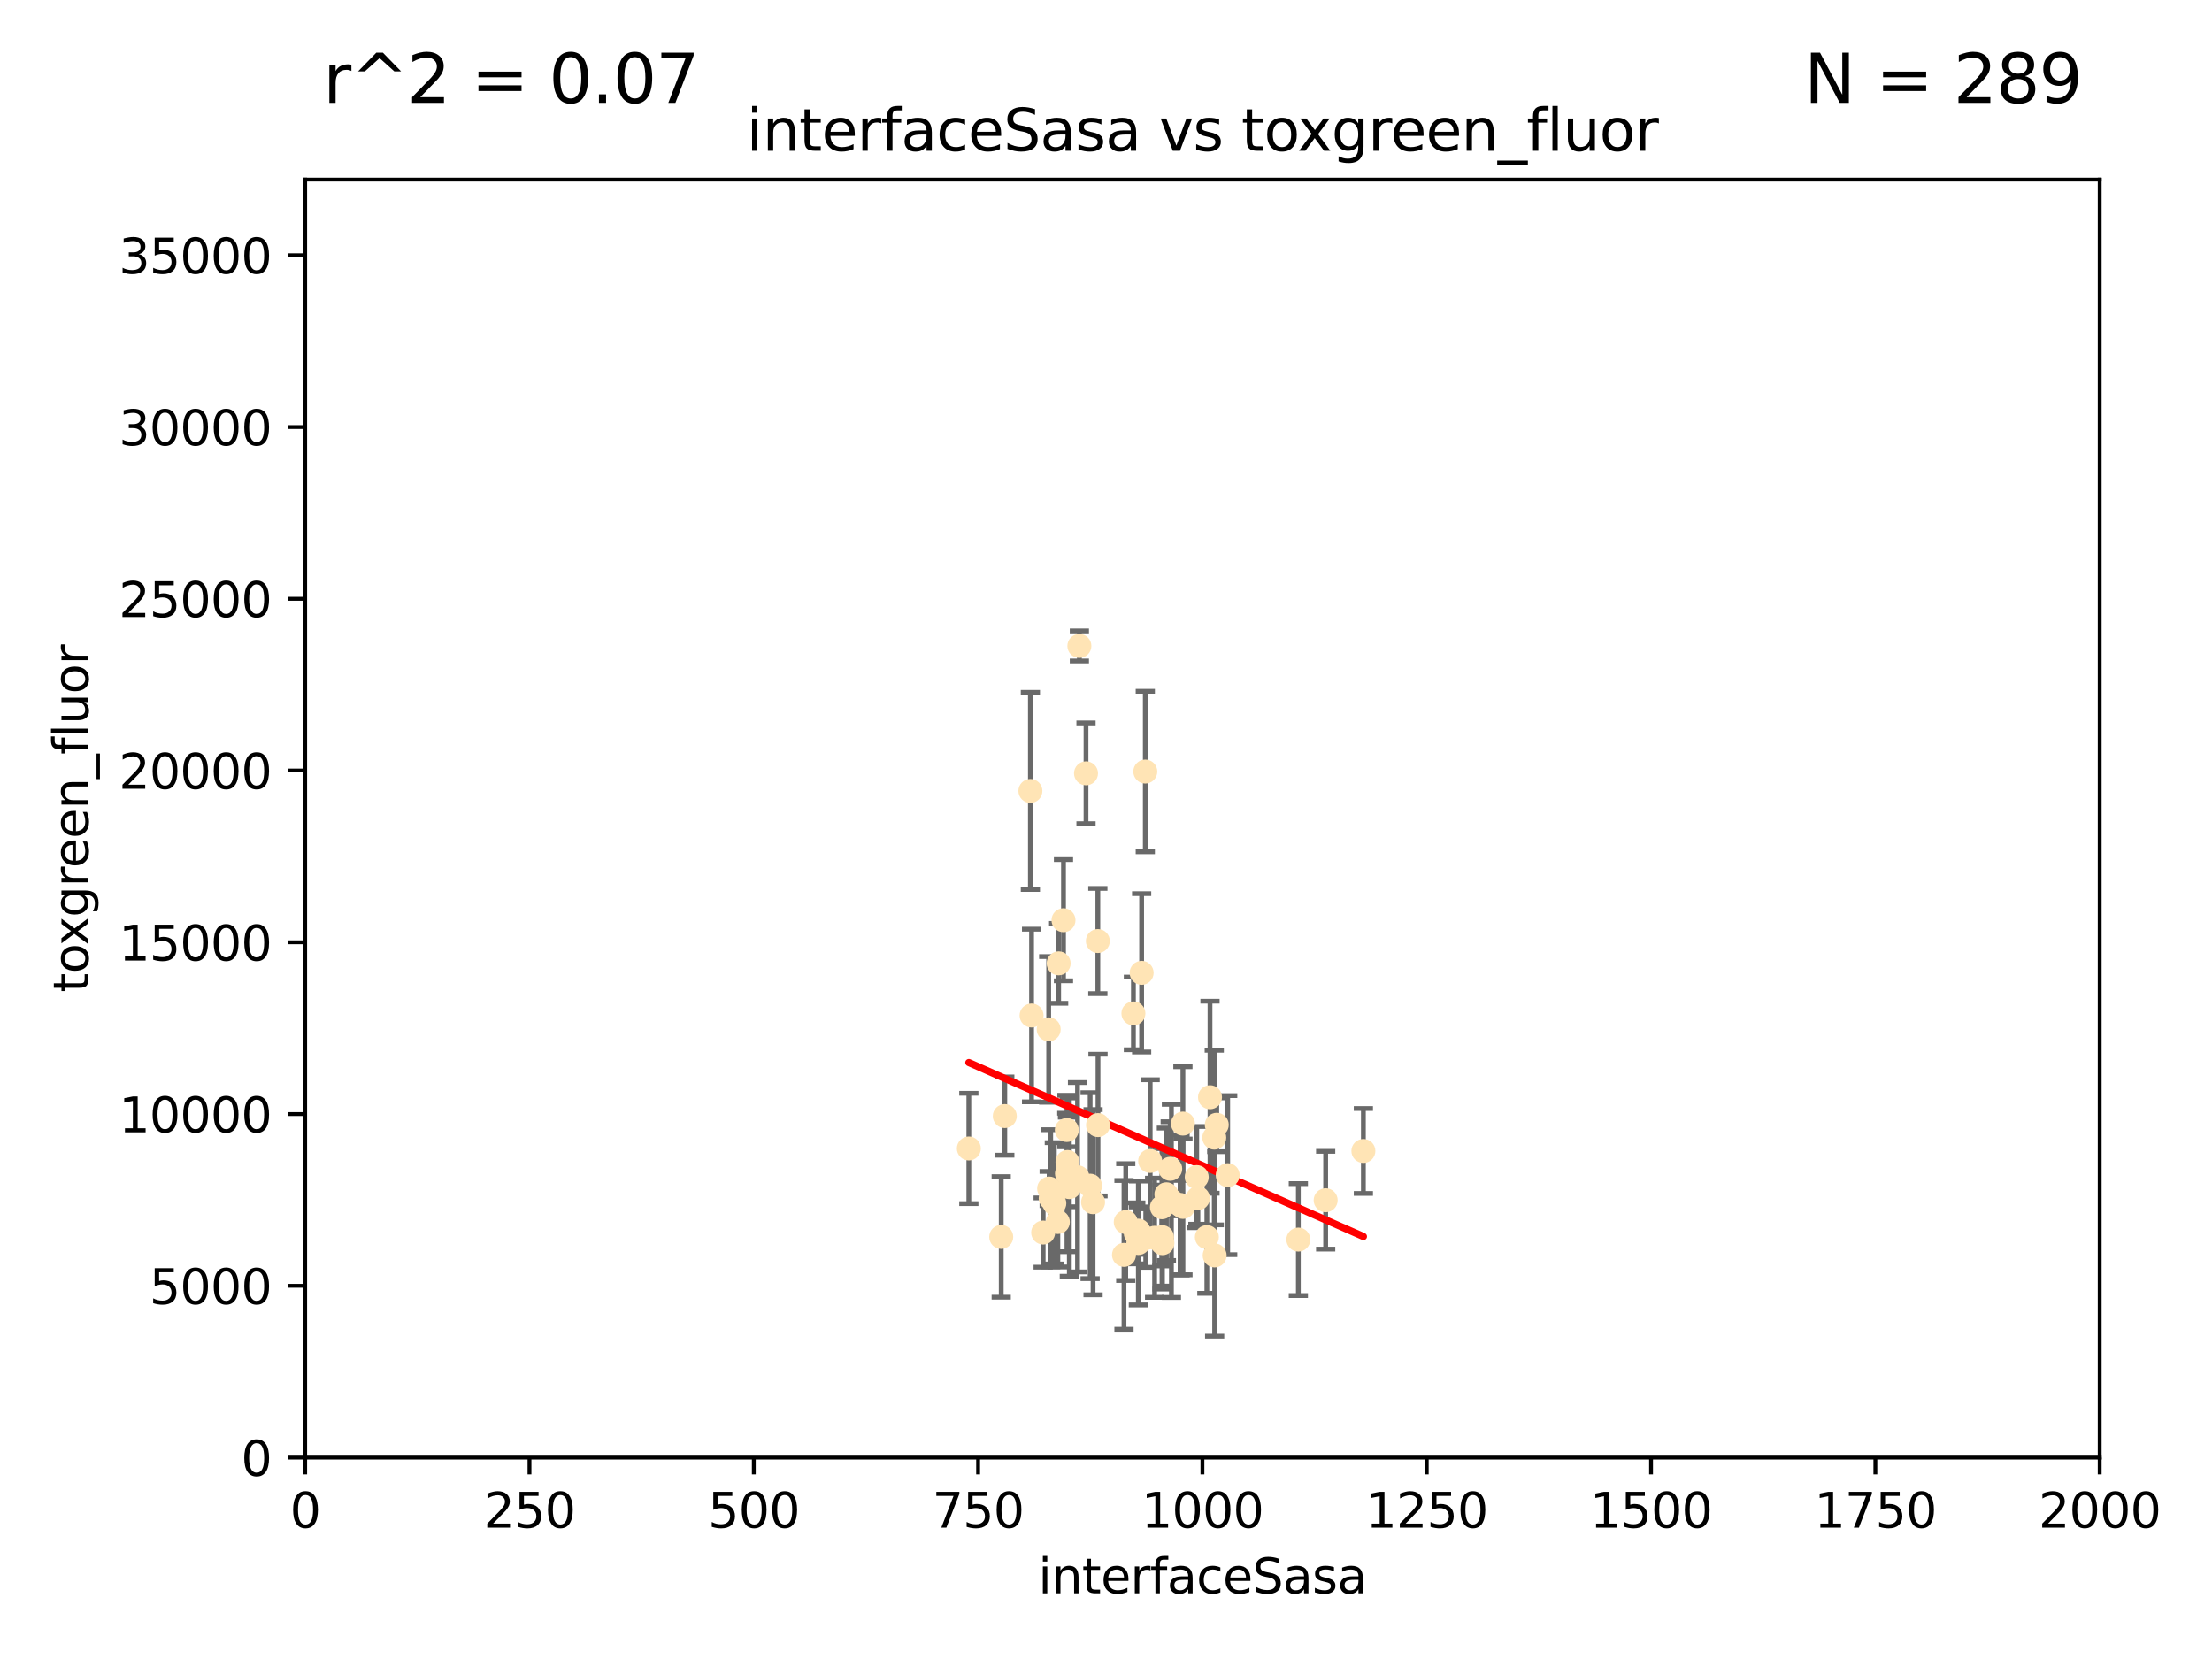 <?xml version="1.0" encoding="utf-8" standalone="no"?>
<!DOCTYPE svg PUBLIC "-//W3C//DTD SVG 1.1//EN"
  "http://www.w3.org/Graphics/SVG/1.1/DTD/svg11.dtd">
<svg xmlns:xlink="http://www.w3.org/1999/xlink" width="460.8pt" height="345.6pt" viewBox="0 0 460.8 345.6" xmlns="http://www.w3.org/2000/svg" version="1.1">
 <defs>
  <style type="text/css">*{stroke-linejoin: round; stroke-linecap: butt}</style>
 </defs>
 <g id="figure_1">
  <g id="patch_1">
   <path d="M 0 345.6 
L 460.8 345.6 
L 460.8 0 
L 0 0 
z
" style="fill: #ffffff"/>
  </g>
  <g id="axes_1">
   <g id="patch_2">
    <path d="M 63.571 303.64 
L 437.4 303.64 
L 437.4 37.411 
L 63.571 37.411 
z
" style="fill: #ffffff"/>
   </g>
   <g id="PathCollection_1">
    <defs>
     <path id="m990159706b" d="M 0 1.118 
C 0.297 1.118 0.581 1 0.791 0.791 
C 1 0.581 1.118 0.297 1.118 0 
C 1.118 -0.297 1 -0.581 0.791 -0.791 
C 0.581 -1 0.297 -1.118 0 -1.118 
C -0.297 -1.118 -0.581 -1 -0.791 -0.791 
C -1 -0.581 -1.118 -0.297 -1.118 0 
C -1.118 0.297 -1 0.581 -0.791 0.791 
C -0.581 1 -0.297 1.118 0 1.118 
z
" style="stroke: #ffe4b5"/>
    </defs>
    <g clip-path="url(#p7e5a305cb8)">
     <use xlink:href="#m990159706b" x="253.473" y="234.314" style="fill: #ffe4b5; stroke: #ffe4b5"/>
     <use xlink:href="#m990159706b" x="249.544" y="249.604" style="fill: #ffe4b5; stroke: #ffe4b5"/>
     <use xlink:href="#m990159706b" x="284.016" y="239.766" style="fill: #ffe4b5; stroke: #ffe4b5"/>
     <use xlink:href="#m990159706b" x="224.852" y="134.565" style="fill: #ffe4b5; stroke: #ffe4b5"/>
     <use xlink:href="#m990159706b" x="252.951" y="236.981" style="fill: #ffe4b5; stroke: #ffe4b5"/>
     <use xlink:href="#m990159706b" x="226.235" y="161.097" style="fill: #ffe4b5; stroke: #ffe4b5"/>
     <use xlink:href="#m990159706b" x="221.544" y="191.695" style="fill: #ffe4b5; stroke: #ffe4b5"/>
     <use xlink:href="#m990159706b" x="249.299" y="245.211" style="fill: #ffe4b5; stroke: #ffe4b5"/>
     <use xlink:href="#m990159706b" x="234.146" y="261.416" style="fill: #ffe4b5; stroke: #ffe4b5"/>
     <use xlink:href="#m990159706b" x="242.065" y="257.71" style="fill: #ffe4b5; stroke: #ffe4b5"/>
     <use xlink:href="#m990159706b" x="222.376" y="242.059" style="fill: #ffe4b5; stroke: #ffe4b5"/>
     <use xlink:href="#m990159706b" x="270.467" y="258.231" style="fill: #ffe4b5; stroke: #ffe4b5"/>
     <use xlink:href="#m990159706b" x="219.634" y="250.674" style="fill: #ffe4b5; stroke: #ffe4b5"/>
     <use xlink:href="#m990159706b" x="236.108" y="211.111" style="fill: #ffe4b5; stroke: #ffe4b5"/>
     <use xlink:href="#m990159706b" x="227.705" y="250.441" style="fill: #ffe4b5; stroke: #ffe4b5"/>
     <use xlink:href="#m990159706b" x="214.893" y="211.549" style="fill: #ffe4b5; stroke: #ffe4b5"/>
     <use xlink:href="#m990159706b" x="251.411" y="257.713" style="fill: #ffe4b5; stroke: #ffe4b5"/>
     <use xlink:href="#m990159706b" x="237.138" y="256.369" style="fill: #ffe4b5; stroke: #ffe4b5"/>
     <use xlink:href="#m990159706b" x="228.699" y="196.034" style="fill: #ffe4b5; stroke: #ffe4b5"/>
     <use xlink:href="#m990159706b" x="220.37" y="254.565" style="fill: #ffe4b5; stroke: #ffe4b5"/>
     <use xlink:href="#m990159706b" x="244.026" y="250.167" style="fill: #ffe4b5; stroke: #ffe4b5"/>
     <use xlink:href="#m990159706b" x="253.033" y="261.531" style="fill: #ffe4b5; stroke: #ffe4b5"/>
     <use xlink:href="#m990159706b" x="242.979" y="248.793" style="fill: #ffe4b5; stroke: #ffe4b5"/>
     <use xlink:href="#m990159706b" x="234.51" y="254.587" style="fill: #ffe4b5; stroke: #ffe4b5"/>
     <use xlink:href="#m990159706b" x="224.465" y="245.241" style="fill: #ffe4b5; stroke: #ffe4b5"/>
     <use xlink:href="#m990159706b" x="209.316" y="232.498" style="fill: #ffe4b5; stroke: #ffe4b5"/>
     <use xlink:href="#m990159706b" x="222.761" y="247.3" style="fill: #ffe4b5; stroke: #ffe4b5"/>
     <use xlink:href="#m990159706b" x="218.877" y="249.62" style="fill: #ffe4b5; stroke: #ffe4b5"/>
     <use xlink:href="#m990159706b" x="238.682" y="257.919" style="fill: #ffe4b5; stroke: #ffe4b5"/>
     <use xlink:href="#m990159706b" x="255.751" y="244.811" style="fill: #ffe4b5; stroke: #ffe4b5"/>
     <use xlink:href="#m990159706b" x="222.232" y="235.4" style="fill: #ffe4b5; stroke: #ffe4b5"/>
     <use xlink:href="#m990159706b" x="246.422" y="234.064" style="fill: #ffe4b5; stroke: #ffe4b5"/>
     <use xlink:href="#m990159706b" x="252.065" y="228.571" style="fill: #ffe4b5; stroke: #ffe4b5"/>
     <use xlink:href="#m990159706b" x="218.46" y="214.438" style="fill: #ffe4b5; stroke: #ffe4b5"/>
     <use xlink:href="#m990159706b" x="237.822" y="202.659" style="fill: #ffe4b5; stroke: #ffe4b5"/>
     <use xlink:href="#m990159706b" x="242.043" y="251.492" style="fill: #ffe4b5; stroke: #ffe4b5"/>
     <use xlink:href="#m990159706b" x="220.534" y="200.681" style="fill: #ffe4b5; stroke: #ffe4b5"/>
     <use xlink:href="#m990159706b" x="276.158" y="250.031" style="fill: #ffe4b5; stroke: #ffe4b5"/>
     <use xlink:href="#m990159706b" x="243.775" y="243.48" style="fill: #ffe4b5; stroke: #ffe4b5"/>
     <use xlink:href="#m990159706b" x="214.649" y="164.766" style="fill: #ffe4b5; stroke: #ffe4b5"/>
     <use xlink:href="#m990159706b" x="245.83" y="251.005" style="fill: #ffe4b5; stroke: #ffe4b5"/>
     <use xlink:href="#m990159706b" x="237.136" y="258.942" style="fill: #ffe4b5; stroke: #ffe4b5"/>
     <use xlink:href="#m990159706b" x="228.733" y="234.377" style="fill: #ffe4b5; stroke: #ffe4b5"/>
     <use xlink:href="#m990159706b" x="240.525" y="257.851" style="fill: #ffe4b5; stroke: #ffe4b5"/>
     <use xlink:href="#m990159706b" x="242.155" y="258.972" style="fill: #ffe4b5; stroke: #ffe4b5"/>
     <use xlink:href="#m990159706b" x="218.555" y="247.597" style="fill: #ffe4b5; stroke: #ffe4b5"/>
     <use xlink:href="#m990159706b" x="217.308" y="256.763" style="fill: #ffe4b5; stroke: #ffe4b5"/>
     <use xlink:href="#m990159706b" x="208.57" y="257.675" style="fill: #ffe4b5; stroke: #ffe4b5"/>
     <use xlink:href="#m990159706b" x="227.093" y="247" style="fill: #ffe4b5; stroke: #ffe4b5"/>
     <use xlink:href="#m990159706b" x="201.826" y="239.247" style="fill: #ffe4b5; stroke: #ffe4b5"/>
     <use xlink:href="#m990159706b" x="238.585" y="160.728" style="fill: #ffe4b5; stroke: #ffe4b5"/>
     <use xlink:href="#m990159706b" x="236.603" y="256.933" style="fill: #ffe4b5; stroke: #ffe4b5"/>
     <use xlink:href="#m990159706b" x="246.431" y="251.422" style="fill: #ffe4b5; stroke: #ffe4b5"/>
     <use xlink:href="#m990159706b" x="239.6" y="241.85" style="fill: #ffe4b5; stroke: #ffe4b5"/>
     <use xlink:href="#m990159706b" x="222.265" y="244.466" style="fill: #ffe4b5; stroke: #ffe4b5"/>
    </g>
   </g>
   <g id="matplotlib.axis_1">
    <g id="xtick_1">
     <g id="line2d_1">
      <defs>
       <path id="m5d3f17b8f4" d="M 0 0 
L 0 3.5 
" style="stroke: #000000; stroke-width: 0.8"/>
      </defs>
      <g>
       <use xlink:href="#m5d3f17b8f4" x="63.571" y="303.64" style="stroke: #000000; stroke-width: 0.8"/>
      </g>
     </g>
     <g id="text_1">
      <!-- 0 -->
      <g transform="translate(60.39 318.238)scale(0.1 -0.1)">
       <defs>
        <path id="DejaVuSans-30" d="M 2034 4250 
Q 1547 4250 1301 3770 
Q 1056 3291 1056 2328 
Q 1056 1369 1301 889 
Q 1547 409 2034 409 
Q 2525 409 2770 889 
Q 3016 1369 3016 2328 
Q 3016 3291 2770 3770 
Q 2525 4250 2034 4250 
z
M 2034 4750 
Q 2819 4750 3233 4129 
Q 3647 3509 3647 2328 
Q 3647 1150 3233 529 
Q 2819 -91 2034 -91 
Q 1250 -91 836 529 
Q 422 1150 422 2328 
Q 422 3509 836 4129 
Q 1250 4750 2034 4750 
z
" transform="scale(0.016)"/>
       </defs>
       <use xlink:href="#DejaVuSans-30"/>
      </g>
     </g>
    </g>
    <g id="xtick_2">
     <g id="line2d_2">
      <g>
       <use xlink:href="#m5d3f17b8f4" x="110.3" y="303.64" style="stroke: #000000; stroke-width: 0.8"/>
      </g>
     </g>
     <g id="text_2">
      <!-- 250 -->
      <g transform="translate(100.756 318.238)scale(0.1 -0.1)">
       <defs>
        <path id="DejaVuSans-32" d="M 1228 531 
L 3431 531 
L 3431 0 
L 469 0 
L 469 531 
Q 828 903 1448 1529 
Q 2069 2156 2228 2338 
Q 2531 2678 2651 2914 
Q 2772 3150 2772 3378 
Q 2772 3750 2511 3984 
Q 2250 4219 1831 4219 
Q 1534 4219 1204 4116 
Q 875 4013 500 3803 
L 500 4441 
Q 881 4594 1212 4672 
Q 1544 4750 1819 4750 
Q 2544 4750 2975 4387 
Q 3406 4025 3406 3419 
Q 3406 3131 3298 2873 
Q 3191 2616 2906 2266 
Q 2828 2175 2409 1742 
Q 1991 1309 1228 531 
z
" transform="scale(0.016)"/>
        <path id="DejaVuSans-35" d="M 691 4666 
L 3169 4666 
L 3169 4134 
L 1269 4134 
L 1269 2991 
Q 1406 3038 1543 3061 
Q 1681 3084 1819 3084 
Q 2600 3084 3056 2656 
Q 3513 2228 3513 1497 
Q 3513 744 3044 326 
Q 2575 -91 1722 -91 
Q 1428 -91 1123 -41 
Q 819 9 494 109 
L 494 744 
Q 775 591 1075 516 
Q 1375 441 1709 441 
Q 2250 441 2565 725 
Q 2881 1009 2881 1497 
Q 2881 1984 2565 2268 
Q 2250 2553 1709 2553 
Q 1456 2553 1204 2497 
Q 953 2441 691 2322 
L 691 4666 
z
" transform="scale(0.016)"/>
       </defs>
       <use xlink:href="#DejaVuSans-32"/>
       <use xlink:href="#DejaVuSans-35" x="63.623"/>
       <use xlink:href="#DejaVuSans-30" x="127.246"/>
      </g>
     </g>
    </g>
    <g id="xtick_3">
     <g id="line2d_3">
      <g>
       <use xlink:href="#m5d3f17b8f4" x="157.028" y="303.64" style="stroke: #000000; stroke-width: 0.8"/>
      </g>
     </g>
     <g id="text_3">
      <!-- 500 -->
      <g transform="translate(147.485 318.238)scale(0.1 -0.1)">
       <use xlink:href="#DejaVuSans-35"/>
       <use xlink:href="#DejaVuSans-30" x="63.623"/>
       <use xlink:href="#DejaVuSans-30" x="127.246"/>
      </g>
     </g>
    </g>
    <g id="xtick_4">
     <g id="line2d_4">
      <g>
       <use xlink:href="#m5d3f17b8f4" x="203.757" y="303.64" style="stroke: #000000; stroke-width: 0.8"/>
      </g>
     </g>
     <g id="text_4">
      <!-- 750 -->
      <g transform="translate(194.213 318.238)scale(0.1 -0.1)">
       <defs>
        <path id="DejaVuSans-37" d="M 525 4666 
L 3525 4666 
L 3525 4397 
L 1831 0 
L 1172 0 
L 2766 4134 
L 525 4134 
L 525 4666 
z
" transform="scale(0.016)"/>
       </defs>
       <use xlink:href="#DejaVuSans-37"/>
       <use xlink:href="#DejaVuSans-35" x="63.623"/>
       <use xlink:href="#DejaVuSans-30" x="127.246"/>
      </g>
     </g>
    </g>
    <g id="xtick_5">
     <g id="line2d_5">
      <g>
       <use xlink:href="#m5d3f17b8f4" x="250.486" y="303.64" style="stroke: #000000; stroke-width: 0.8"/>
      </g>
     </g>
     <g id="text_5">
      <!-- 1000 -->
      <g transform="translate(237.761 318.238)scale(0.1 -0.1)">
       <defs>
        <path id="DejaVuSans-31" d="M 794 531 
L 1825 531 
L 1825 4091 
L 703 3866 
L 703 4441 
L 1819 4666 
L 2450 4666 
L 2450 531 
L 3481 531 
L 3481 0 
L 794 0 
L 794 531 
z
" transform="scale(0.016)"/>
       </defs>
       <use xlink:href="#DejaVuSans-31"/>
       <use xlink:href="#DejaVuSans-30" x="63.623"/>
       <use xlink:href="#DejaVuSans-30" x="127.246"/>
       <use xlink:href="#DejaVuSans-30" x="190.869"/>
      </g>
     </g>
    </g>
    <g id="xtick_6">
     <g id="line2d_6">
      <g>
       <use xlink:href="#m5d3f17b8f4" x="297.214" y="303.64" style="stroke: #000000; stroke-width: 0.8"/>
      </g>
     </g>
     <g id="text_6">
      <!-- 1250 -->
      <g transform="translate(284.489 318.238)scale(0.1 -0.1)">
       <use xlink:href="#DejaVuSans-31"/>
       <use xlink:href="#DejaVuSans-32" x="63.623"/>
       <use xlink:href="#DejaVuSans-35" x="127.246"/>
       <use xlink:href="#DejaVuSans-30" x="190.869"/>
      </g>
     </g>
    </g>
    <g id="xtick_7">
     <g id="line2d_7">
      <g>
       <use xlink:href="#m5d3f17b8f4" x="343.943" y="303.64" style="stroke: #000000; stroke-width: 0.8"/>
      </g>
     </g>
     <g id="text_7">
      <!-- 1500 -->
      <g transform="translate(331.218 318.238)scale(0.1 -0.1)">
       <use xlink:href="#DejaVuSans-31"/>
       <use xlink:href="#DejaVuSans-35" x="63.623"/>
       <use xlink:href="#DejaVuSans-30" x="127.246"/>
       <use xlink:href="#DejaVuSans-30" x="190.869"/>
      </g>
     </g>
    </g>
    <g id="xtick_8">
     <g id="line2d_8">
      <g>
       <use xlink:href="#m5d3f17b8f4" x="390.671" y="303.64" style="stroke: #000000; stroke-width: 0.8"/>
      </g>
     </g>
     <g id="text_8">
      <!-- 1750 -->
      <g transform="translate(377.946 318.238)scale(0.1 -0.1)">
       <use xlink:href="#DejaVuSans-31"/>
       <use xlink:href="#DejaVuSans-37" x="63.623"/>
       <use xlink:href="#DejaVuSans-35" x="127.246"/>
       <use xlink:href="#DejaVuSans-30" x="190.869"/>
      </g>
     </g>
    </g>
    <g id="xtick_9">
     <g id="line2d_9">
      <g>
       <use xlink:href="#m5d3f17b8f4" x="437.4" y="303.64" style="stroke: #000000; stroke-width: 0.8"/>
      </g>
     </g>
     <g id="text_9">
      <!-- 2000 -->
      <g transform="translate(424.675 318.238)scale(0.1 -0.1)">
       <use xlink:href="#DejaVuSans-32"/>
       <use xlink:href="#DejaVuSans-30" x="63.623"/>
       <use xlink:href="#DejaVuSans-30" x="127.246"/>
       <use xlink:href="#DejaVuSans-30" x="190.869"/>
      </g>
     </g>
    </g>
    <g id="text_10">
     <!-- interfaceSasa -->
     <g transform="translate(216.279 331.917)scale(0.1 -0.1)">
      <defs>
       <path id="DejaVuSans-69" d="M 603 3500 
L 1178 3500 
L 1178 0 
L 603 0 
L 603 3500 
z
M 603 4863 
L 1178 4863 
L 1178 4134 
L 603 4134 
L 603 4863 
z
" transform="scale(0.016)"/>
       <path id="DejaVuSans-6e" d="M 3513 2113 
L 3513 0 
L 2938 0 
L 2938 2094 
Q 2938 2591 2744 2837 
Q 2550 3084 2163 3084 
Q 1697 3084 1428 2787 
Q 1159 2491 1159 1978 
L 1159 0 
L 581 0 
L 581 3500 
L 1159 3500 
L 1159 2956 
Q 1366 3272 1645 3428 
Q 1925 3584 2291 3584 
Q 2894 3584 3203 3211 
Q 3513 2838 3513 2113 
z
" transform="scale(0.016)"/>
       <path id="DejaVuSans-74" d="M 1172 4494 
L 1172 3500 
L 2356 3500 
L 2356 3053 
L 1172 3053 
L 1172 1153 
Q 1172 725 1289 603 
Q 1406 481 1766 481 
L 2356 481 
L 2356 0 
L 1766 0 
Q 1100 0 847 248 
Q 594 497 594 1153 
L 594 3053 
L 172 3053 
L 172 3500 
L 594 3500 
L 594 4494 
L 1172 4494 
z
" transform="scale(0.016)"/>
       <path id="DejaVuSans-65" d="M 3597 1894 
L 3597 1613 
L 953 1613 
Q 991 1019 1311 708 
Q 1631 397 2203 397 
Q 2534 397 2845 478 
Q 3156 559 3463 722 
L 3463 178 
Q 3153 47 2828 -22 
Q 2503 -91 2169 -91 
Q 1331 -91 842 396 
Q 353 884 353 1716 
Q 353 2575 817 3079 
Q 1281 3584 2069 3584 
Q 2775 3584 3186 3129 
Q 3597 2675 3597 1894 
z
M 3022 2063 
Q 3016 2534 2758 2815 
Q 2500 3097 2075 3097 
Q 1594 3097 1305 2825 
Q 1016 2553 972 2059 
L 3022 2063 
z
" transform="scale(0.016)"/>
       <path id="DejaVuSans-72" d="M 2631 2963 
Q 2534 3019 2420 3045 
Q 2306 3072 2169 3072 
Q 1681 3072 1420 2755 
Q 1159 2438 1159 1844 
L 1159 0 
L 581 0 
L 581 3500 
L 1159 3500 
L 1159 2956 
Q 1341 3275 1631 3429 
Q 1922 3584 2338 3584 
Q 2397 3584 2469 3576 
Q 2541 3569 2628 3553 
L 2631 2963 
z
" transform="scale(0.016)"/>
       <path id="DejaVuSans-66" d="M 2375 4863 
L 2375 4384 
L 1825 4384 
Q 1516 4384 1395 4259 
Q 1275 4134 1275 3809 
L 1275 3500 
L 2222 3500 
L 2222 3053 
L 1275 3053 
L 1275 0 
L 697 0 
L 697 3053 
L 147 3053 
L 147 3500 
L 697 3500 
L 697 3744 
Q 697 4328 969 4595 
Q 1241 4863 1831 4863 
L 2375 4863 
z
" transform="scale(0.016)"/>
       <path id="DejaVuSans-61" d="M 2194 1759 
Q 1497 1759 1228 1600 
Q 959 1441 959 1056 
Q 959 750 1161 570 
Q 1363 391 1709 391 
Q 2188 391 2477 730 
Q 2766 1069 2766 1631 
L 2766 1759 
L 2194 1759 
z
M 3341 1997 
L 3341 0 
L 2766 0 
L 2766 531 
Q 2569 213 2275 61 
Q 1981 -91 1556 -91 
Q 1019 -91 701 211 
Q 384 513 384 1019 
Q 384 1609 779 1909 
Q 1175 2209 1959 2209 
L 2766 2209 
L 2766 2266 
Q 2766 2663 2505 2880 
Q 2244 3097 1772 3097 
Q 1472 3097 1187 3025 
Q 903 2953 641 2809 
L 641 3341 
Q 956 3463 1253 3523 
Q 1550 3584 1831 3584 
Q 2591 3584 2966 3190 
Q 3341 2797 3341 1997 
z
" transform="scale(0.016)"/>
       <path id="DejaVuSans-63" d="M 3122 3366 
L 3122 2828 
Q 2878 2963 2633 3030 
Q 2388 3097 2138 3097 
Q 1578 3097 1268 2742 
Q 959 2388 959 1747 
Q 959 1106 1268 751 
Q 1578 397 2138 397 
Q 2388 397 2633 464 
Q 2878 531 3122 666 
L 3122 134 
Q 2881 22 2623 -34 
Q 2366 -91 2075 -91 
Q 1284 -91 818 406 
Q 353 903 353 1747 
Q 353 2603 823 3093 
Q 1294 3584 2113 3584 
Q 2378 3584 2631 3529 
Q 2884 3475 3122 3366 
z
" transform="scale(0.016)"/>
       <path id="DejaVuSans-53" d="M 3425 4513 
L 3425 3897 
Q 3066 4069 2747 4153 
Q 2428 4238 2131 4238 
Q 1616 4238 1336 4038 
Q 1056 3838 1056 3469 
Q 1056 3159 1242 3001 
Q 1428 2844 1947 2747 
L 2328 2669 
Q 3034 2534 3370 2195 
Q 3706 1856 3706 1288 
Q 3706 609 3251 259 
Q 2797 -91 1919 -91 
Q 1588 -91 1214 -16 
Q 841 59 441 206 
L 441 856 
Q 825 641 1194 531 
Q 1563 422 1919 422 
Q 2459 422 2753 634 
Q 3047 847 3047 1241 
Q 3047 1584 2836 1778 
Q 2625 1972 2144 2069 
L 1759 2144 
Q 1053 2284 737 2584 
Q 422 2884 422 3419 
Q 422 4038 858 4394 
Q 1294 4750 2059 4750 
Q 2388 4750 2728 4690 
Q 3069 4631 3425 4513 
z
" transform="scale(0.016)"/>
       <path id="DejaVuSans-73" d="M 2834 3397 
L 2834 2853 
Q 2591 2978 2328 3040 
Q 2066 3103 1784 3103 
Q 1356 3103 1142 2972 
Q 928 2841 928 2578 
Q 928 2378 1081 2264 
Q 1234 2150 1697 2047 
L 1894 2003 
Q 2506 1872 2764 1633 
Q 3022 1394 3022 966 
Q 3022 478 2636 193 
Q 2250 -91 1575 -91 
Q 1294 -91 989 -36 
Q 684 19 347 128 
L 347 722 
Q 666 556 975 473 
Q 1284 391 1588 391 
Q 1994 391 2212 530 
Q 2431 669 2431 922 
Q 2431 1156 2273 1281 
Q 2116 1406 1581 1522 
L 1381 1569 
Q 847 1681 609 1914 
Q 372 2147 372 2553 
Q 372 3047 722 3315 
Q 1072 3584 1716 3584 
Q 2034 3584 2315 3537 
Q 2597 3491 2834 3397 
z
" transform="scale(0.016)"/>
      </defs>
      <use xlink:href="#DejaVuSans-69"/>
      <use xlink:href="#DejaVuSans-6e" x="27.783"/>
      <use xlink:href="#DejaVuSans-74" x="91.162"/>
      <use xlink:href="#DejaVuSans-65" x="130.371"/>
      <use xlink:href="#DejaVuSans-72" x="191.895"/>
      <use xlink:href="#DejaVuSans-66" x="233.008"/>
      <use xlink:href="#DejaVuSans-61" x="268.213"/>
      <use xlink:href="#DejaVuSans-63" x="329.492"/>
      <use xlink:href="#DejaVuSans-65" x="384.473"/>
      <use xlink:href="#DejaVuSans-53" x="445.996"/>
      <use xlink:href="#DejaVuSans-61" x="509.473"/>
      <use xlink:href="#DejaVuSans-73" x="570.752"/>
      <use xlink:href="#DejaVuSans-61" x="622.852"/>
     </g>
    </g>
   </g>
   <g id="matplotlib.axis_2">
    <g id="ytick_1">
     <g id="line2d_10">
      <defs>
       <path id="m031765586e" d="M 0 0 
L -3.5 0 
" style="stroke: #000000; stroke-width: 0.8"/>
      </defs>
      <g>
       <use xlink:href="#m031765586e" x="63.571" y="303.64" style="stroke: #000000; stroke-width: 0.8"/>
      </g>
     </g>
     <g id="text_11">
      <!-- 0 -->
      <g transform="translate(50.209 307.439)scale(0.1 -0.1)">
       <use xlink:href="#DejaVuSans-30"/>
      </g>
     </g>
    </g>
    <g id="ytick_2">
     <g id="line2d_11">
      <g>
       <use xlink:href="#m031765586e" x="63.571" y="267.859" style="stroke: #000000; stroke-width: 0.8"/>
      </g>
     </g>
     <g id="text_12">
      <!-- 5000 -->
      <g transform="translate(31.121 271.658)scale(0.1 -0.1)">
       <use xlink:href="#DejaVuSans-35"/>
       <use xlink:href="#DejaVuSans-30" x="63.623"/>
       <use xlink:href="#DejaVuSans-30" x="127.246"/>
       <use xlink:href="#DejaVuSans-30" x="190.869"/>
      </g>
     </g>
    </g>
    <g id="ytick_3">
     <g id="line2d_12">
      <g>
       <use xlink:href="#m031765586e" x="63.571" y="232.078" style="stroke: #000000; stroke-width: 0.8"/>
      </g>
     </g>
     <g id="text_13">
      <!-- 10000 -->
      <g transform="translate(24.759 235.878)scale(0.1 -0.1)">
       <use xlink:href="#DejaVuSans-31"/>
       <use xlink:href="#DejaVuSans-30" x="63.623"/>
       <use xlink:href="#DejaVuSans-30" x="127.246"/>
       <use xlink:href="#DejaVuSans-30" x="190.869"/>
       <use xlink:href="#DejaVuSans-30" x="254.492"/>
      </g>
     </g>
    </g>
    <g id="ytick_4">
     <g id="line2d_13">
      <g>
       <use xlink:href="#m031765586e" x="63.571" y="196.298" style="stroke: #000000; stroke-width: 0.8"/>
      </g>
     </g>
     <g id="text_14">
      <!-- 15000 -->
      <g transform="translate(24.759 200.097)scale(0.1 -0.1)">
       <use xlink:href="#DejaVuSans-31"/>
       <use xlink:href="#DejaVuSans-35" x="63.623"/>
       <use xlink:href="#DejaVuSans-30" x="127.246"/>
       <use xlink:href="#DejaVuSans-30" x="190.869"/>
       <use xlink:href="#DejaVuSans-30" x="254.492"/>
      </g>
     </g>
    </g>
    <g id="ytick_5">
     <g id="line2d_14">
      <g>
       <use xlink:href="#m031765586e" x="63.571" y="160.517" style="stroke: #000000; stroke-width: 0.8"/>
      </g>
     </g>
     <g id="text_15">
      <!-- 20000 -->
      <g transform="translate(24.759 164.316)scale(0.1 -0.1)">
       <use xlink:href="#DejaVuSans-32"/>
       <use xlink:href="#DejaVuSans-30" x="63.623"/>
       <use xlink:href="#DejaVuSans-30" x="127.246"/>
       <use xlink:href="#DejaVuSans-30" x="190.869"/>
       <use xlink:href="#DejaVuSans-30" x="254.492"/>
      </g>
     </g>
    </g>
    <g id="ytick_6">
     <g id="line2d_15">
      <g>
       <use xlink:href="#m031765586e" x="63.571" y="124.736" style="stroke: #000000; stroke-width: 0.8"/>
      </g>
     </g>
     <g id="text_16">
      <!-- 25000 -->
      <g transform="translate(24.759 128.535)scale(0.1 -0.1)">
       <use xlink:href="#DejaVuSans-32"/>
       <use xlink:href="#DejaVuSans-35" x="63.623"/>
       <use xlink:href="#DejaVuSans-30" x="127.246"/>
       <use xlink:href="#DejaVuSans-30" x="190.869"/>
       <use xlink:href="#DejaVuSans-30" x="254.492"/>
      </g>
     </g>
    </g>
    <g id="ytick_7">
     <g id="line2d_16">
      <g>
       <use xlink:href="#m031765586e" x="63.571" y="88.955" style="stroke: #000000; stroke-width: 0.8"/>
      </g>
     </g>
     <g id="text_17">
      <!-- 30000 -->
      <g transform="translate(24.759 92.754)scale(0.1 -0.1)">
       <defs>
        <path id="DejaVuSans-33" d="M 2597 2516 
Q 3050 2419 3304 2112 
Q 3559 1806 3559 1356 
Q 3559 666 3084 287 
Q 2609 -91 1734 -91 
Q 1441 -91 1130 -33 
Q 819 25 488 141 
L 488 750 
Q 750 597 1062 519 
Q 1375 441 1716 441 
Q 2309 441 2620 675 
Q 2931 909 2931 1356 
Q 2931 1769 2642 2001 
Q 2353 2234 1838 2234 
L 1294 2234 
L 1294 2753 
L 1863 2753 
Q 2328 2753 2575 2939 
Q 2822 3125 2822 3475 
Q 2822 3834 2567 4026 
Q 2313 4219 1838 4219 
Q 1578 4219 1281 4162 
Q 984 4106 628 3988 
L 628 4550 
Q 988 4650 1302 4700 
Q 1616 4750 1894 4750 
Q 2613 4750 3031 4423 
Q 3450 4097 3450 3541 
Q 3450 3153 3228 2886 
Q 3006 2619 2597 2516 
z
" transform="scale(0.016)"/>
       </defs>
       <use xlink:href="#DejaVuSans-33"/>
       <use xlink:href="#DejaVuSans-30" x="63.623"/>
       <use xlink:href="#DejaVuSans-30" x="127.246"/>
       <use xlink:href="#DejaVuSans-30" x="190.869"/>
       <use xlink:href="#DejaVuSans-30" x="254.492"/>
      </g>
     </g>
    </g>
    <g id="ytick_8">
     <g id="line2d_17">
      <g>
       <use xlink:href="#m031765586e" x="63.571" y="53.174" style="stroke: #000000; stroke-width: 0.8"/>
      </g>
     </g>
     <g id="text_18">
      <!-- 35000 -->
      <g transform="translate(24.759 56.974)scale(0.1 -0.1)">
       <use xlink:href="#DejaVuSans-33"/>
       <use xlink:href="#DejaVuSans-35" x="63.623"/>
       <use xlink:href="#DejaVuSans-30" x="127.246"/>
       <use xlink:href="#DejaVuSans-30" x="190.869"/>
       <use xlink:href="#DejaVuSans-30" x="254.492"/>
      </g>
     </g>
    </g>
    <g id="text_19">
     <!-- toxgreen_fluor -->
     <g transform="translate(18.401 206.72)rotate(-90)scale(0.1 -0.1)">
      <defs>
       <path id="DejaVuSans-6f" d="M 1959 3097 
Q 1497 3097 1228 2736 
Q 959 2375 959 1747 
Q 959 1119 1226 758 
Q 1494 397 1959 397 
Q 2419 397 2687 759 
Q 2956 1122 2956 1747 
Q 2956 2369 2687 2733 
Q 2419 3097 1959 3097 
z
M 1959 3584 
Q 2709 3584 3137 3096 
Q 3566 2609 3566 1747 
Q 3566 888 3137 398 
Q 2709 -91 1959 -91 
Q 1206 -91 779 398 
Q 353 888 353 1747 
Q 353 2609 779 3096 
Q 1206 3584 1959 3584 
z
" transform="scale(0.016)"/>
       <path id="DejaVuSans-78" d="M 3513 3500 
L 2247 1797 
L 3578 0 
L 2900 0 
L 1881 1375 
L 863 0 
L 184 0 
L 1544 1831 
L 300 3500 
L 978 3500 
L 1906 2253 
L 2834 3500 
L 3513 3500 
z
" transform="scale(0.016)"/>
       <path id="DejaVuSans-67" d="M 2906 1791 
Q 2906 2416 2648 2759 
Q 2391 3103 1925 3103 
Q 1463 3103 1205 2759 
Q 947 2416 947 1791 
Q 947 1169 1205 825 
Q 1463 481 1925 481 
Q 2391 481 2648 825 
Q 2906 1169 2906 1791 
z
M 3481 434 
Q 3481 -459 3084 -895 
Q 2688 -1331 1869 -1331 
Q 1566 -1331 1297 -1286 
Q 1028 -1241 775 -1147 
L 775 -588 
Q 1028 -725 1275 -790 
Q 1522 -856 1778 -856 
Q 2344 -856 2625 -561 
Q 2906 -266 2906 331 
L 2906 616 
Q 2728 306 2450 153 
Q 2172 0 1784 0 
Q 1141 0 747 490 
Q 353 981 353 1791 
Q 353 2603 747 3093 
Q 1141 3584 1784 3584 
Q 2172 3584 2450 3431 
Q 2728 3278 2906 2969 
L 2906 3500 
L 3481 3500 
L 3481 434 
z
" transform="scale(0.016)"/>
       <path id="DejaVuSans-5f" d="M 3263 -1063 
L 3263 -1509 
L -63 -1509 
L -63 -1063 
L 3263 -1063 
z
" transform="scale(0.016)"/>
       <path id="DejaVuSans-6c" d="M 603 4863 
L 1178 4863 
L 1178 0 
L 603 0 
L 603 4863 
z
" transform="scale(0.016)"/>
       <path id="DejaVuSans-75" d="M 544 1381 
L 544 3500 
L 1119 3500 
L 1119 1403 
Q 1119 906 1312 657 
Q 1506 409 1894 409 
Q 2359 409 2629 706 
Q 2900 1003 2900 1516 
L 2900 3500 
L 3475 3500 
L 3475 0 
L 2900 0 
L 2900 538 
Q 2691 219 2414 64 
Q 2138 -91 1772 -91 
Q 1169 -91 856 284 
Q 544 659 544 1381 
z
M 1991 3584 
L 1991 3584 
z
" transform="scale(0.016)"/>
      </defs>
      <use xlink:href="#DejaVuSans-74"/>
      <use xlink:href="#DejaVuSans-6f" x="39.209"/>
      <use xlink:href="#DejaVuSans-78" x="97.266"/>
      <use xlink:href="#DejaVuSans-67" x="156.445"/>
      <use xlink:href="#DejaVuSans-72" x="219.922"/>
      <use xlink:href="#DejaVuSans-65" x="258.785"/>
      <use xlink:href="#DejaVuSans-65" x="320.309"/>
      <use xlink:href="#DejaVuSans-6e" x="381.832"/>
      <use xlink:href="#DejaVuSans-5f" x="445.211"/>
      <use xlink:href="#DejaVuSans-66" x="495.211"/>
      <use xlink:href="#DejaVuSans-6c" x="530.416"/>
      <use xlink:href="#DejaVuSans-75" x="558.199"/>
      <use xlink:href="#DejaVuSans-6f" x="621.578"/>
      <use xlink:href="#DejaVuSans-72" x="682.76"/>
     </g>
    </g>
   </g>
   <g id="LineCollection_1">
    <path d="M 253.473 239.92 
L 253.473 228.708 
" clip-path="url(#p7e5a305cb8)" style="fill: none; stroke: #696969"/>
    <path d="M 249.544 255.034 
L 249.544 244.175 
" clip-path="url(#p7e5a305cb8)" style="fill: none; stroke: #696969"/>
    <path d="M 284.016 248.613 
L 284.016 230.919 
" clip-path="url(#p7e5a305cb8)" style="fill: none; stroke: #696969"/>
    <path d="M 224.852 137.697 
L 224.852 131.433 
" clip-path="url(#p7e5a305cb8)" style="fill: none; stroke: #696969"/>
    <path d="M 252.951 255.17 
L 252.951 218.793 
" clip-path="url(#p7e5a305cb8)" style="fill: none; stroke: #696969"/>
    <path d="M 226.235 171.591 
L 226.235 150.602 
" clip-path="url(#p7e5a305cb8)" style="fill: none; stroke: #696969"/>
    <path d="M 221.544 204.322 
L 221.544 179.068 
" clip-path="url(#p7e5a305cb8)" style="fill: none; stroke: #696969"/>
    <path d="M 249.299 255.753 
L 249.299 234.668 
" clip-path="url(#p7e5a305cb8)" style="fill: none; stroke: #696969"/>
    <path d="M 234.146 276.91 
L 234.146 245.921 
" clip-path="url(#p7e5a305cb8)" style="fill: none; stroke: #696969"/>
    <path d="M 242.065 268.533 
L 242.065 246.888 
" clip-path="url(#p7e5a305cb8)" style="fill: none; stroke: #696969"/>
    <path d="M 222.376 251.393 
L 222.376 232.726 
" clip-path="url(#p7e5a305cb8)" style="fill: none; stroke: #696969"/>
    <path d="M 270.467 269.894 
L 270.467 246.569 
" clip-path="url(#p7e5a305cb8)" style="fill: none; stroke: #696969"/>
    <path d="M 219.634 263.312 
L 219.634 238.037 
" clip-path="url(#p7e5a305cb8)" style="fill: none; stroke: #696969"/>
    <path d="M 236.108 218.682 
L 236.108 203.541 
" clip-path="url(#p7e5a305cb8)" style="fill: none; stroke: #696969"/>
    <path d="M 227.705 269.732 
L 227.705 231.151 
" clip-path="url(#p7e5a305cb8)" style="fill: none; stroke: #696969"/>
    <path d="M 214.893 229.537 
L 214.893 193.562 
" clip-path="url(#p7e5a305cb8)" style="fill: none; stroke: #696969"/>
    <path d="M 251.411 269.427 
L 251.411 245.998 
" clip-path="url(#p7e5a305cb8)" style="fill: none; stroke: #696969"/>
    <path d="M 237.138 261.306 
L 237.138 251.433 
" clip-path="url(#p7e5a305cb8)" style="fill: none; stroke: #696969"/>
    <path d="M 228.699 206.993 
L 228.699 185.076 
" clip-path="url(#p7e5a305cb8)" style="fill: none; stroke: #696969"/>
    <path d="M 220.37 263.935 
L 220.37 245.195 
" clip-path="url(#p7e5a305cb8)" style="fill: none; stroke: #696969"/>
    <path d="M 244.026 270.287 
L 244.026 230.047 
" clip-path="url(#p7e5a305cb8)" style="fill: none; stroke: #696969"/>
    <path d="M 253.033 278.357 
L 253.033 244.706 
" clip-path="url(#p7e5a305cb8)" style="fill: none; stroke: #696969"/>
    <path d="M 242.979 262.592 
L 242.979 234.994 
" clip-path="url(#p7e5a305cb8)" style="fill: none; stroke: #696969"/>
    <path d="M 234.51 266.756 
L 234.51 242.418 
" clip-path="url(#p7e5a305cb8)" style="fill: none; stroke: #696969"/>
    <path d="M 224.465 264.966 
L 224.465 225.515 
" clip-path="url(#p7e5a305cb8)" style="fill: none; stroke: #696969"/>
    <path d="M 209.316 240.649 
L 209.316 224.347 
" clip-path="url(#p7e5a305cb8)" style="fill: none; stroke: #696969"/>
    <path d="M 222.761 265.874 
L 222.761 228.725 
" clip-path="url(#p7e5a305cb8)" style="fill: none; stroke: #696969"/>
    <path d="M 218.877 263.899 
L 218.877 235.341 
" clip-path="url(#p7e5a305cb8)" style="fill: none; stroke: #696969"/>
    <path d="M 238.682 264.01 
L 238.682 251.828 
" clip-path="url(#p7e5a305cb8)" style="fill: none; stroke: #696969"/>
    <path d="M 255.751 261.376 
L 255.751 228.247 
" clip-path="url(#p7e5a305cb8)" style="fill: none; stroke: #696969"/>
    <path d="M 222.232 238.896 
L 222.232 231.904 
" clip-path="url(#p7e5a305cb8)" style="fill: none; stroke: #696969"/>
    <path d="M 246.422 245.904 
L 246.422 222.224 
" clip-path="url(#p7e5a305cb8)" style="fill: none; stroke: #696969"/>
    <path d="M 252.065 248.572 
L 252.065 208.569 
" clip-path="url(#p7e5a305cb8)" style="fill: none; stroke: #696969"/>
    <path d="M 218.46 229.612 
L 218.46 199.264 
" clip-path="url(#p7e5a305cb8)" style="fill: none; stroke: #696969"/>
    <path d="M 237.822 219.15 
L 237.822 186.169 
" clip-path="url(#p7e5a305cb8)" style="fill: none; stroke: #696969"/>
    <path d="M 242.043 263.714 
L 242.043 239.271 
" clip-path="url(#p7e5a305cb8)" style="fill: none; stroke: #696969"/>
    <path d="M 220.534 209.001 
L 220.534 192.362 
" clip-path="url(#p7e5a305cb8)" style="fill: none; stroke: #696969"/>
    <path d="M 276.158 260.217 
L 276.158 239.846 
" clip-path="url(#p7e5a305cb8)" style="fill: none; stroke: #696969"/>
    <path d="M 243.775 253.28 
L 243.775 233.681 
" clip-path="url(#p7e5a305cb8)" style="fill: none; stroke: #696969"/>
    <path d="M 214.649 185.301 
L 214.649 144.231 
" clip-path="url(#p7e5a305cb8)" style="fill: none; stroke: #696969"/>
    <path d="M 245.83 265.594 
L 245.83 236.415 
" clip-path="url(#p7e5a305cb8)" style="fill: none; stroke: #696969"/>
    <path d="M 237.136 271.847 
L 237.136 246.037 
" clip-path="url(#p7e5a305cb8)" style="fill: none; stroke: #696969"/>
    <path d="M 228.733 249.14 
L 228.733 219.614 
" clip-path="url(#p7e5a305cb8)" style="fill: none; stroke: #696969"/>
    <path d="M 240.525 270.263 
L 240.525 245.438 
" clip-path="url(#p7e5a305cb8)" style="fill: none; stroke: #696969"/>
    <path d="M 242.155 267.918 
L 242.155 250.027 
" clip-path="url(#p7e5a305cb8)" style="fill: none; stroke: #696969"/>
    <path d="M 218.555 251.162 
L 218.555 244.033 
" clip-path="url(#p7e5a305cb8)" style="fill: none; stroke: #696969"/>
    <path d="M 217.308 263.973 
L 217.308 249.554 
" clip-path="url(#p7e5a305cb8)" style="fill: none; stroke: #696969"/>
    <path d="M 208.57 270.23 
L 208.57 245.12 
" clip-path="url(#p7e5a305cb8)" style="fill: none; stroke: #696969"/>
    <path d="M 227.093 266.368 
L 227.093 227.632 
" clip-path="url(#p7e5a305cb8)" style="fill: none; stroke: #696969"/>
    <path d="M 201.826 250.743 
L 201.826 227.751 
" clip-path="url(#p7e5a305cb8)" style="fill: none; stroke: #696969"/>
    <path d="M 238.585 177.447 
L 238.585 144.008 
" clip-path="url(#p7e5a305cb8)" style="fill: none; stroke: #696969"/>
    <path d="M 236.603 263.286 
L 236.603 250.58 
" clip-path="url(#p7e5a305cb8)" style="fill: none; stroke: #696969"/>
    <path d="M 246.431 265.566 
L 246.431 237.278 
" clip-path="url(#p7e5a305cb8)" style="fill: none; stroke: #696969"/>
    <path d="M 239.6 258.767 
L 239.6 224.932 
" clip-path="url(#p7e5a305cb8)" style="fill: none; stroke: #696969"/>
    <path d="M 222.265 260.757 
L 222.265 228.175 
" clip-path="url(#p7e5a305cb8)" style="fill: none; stroke: #696969"/>
   </g>
   <g id="line2d_18">
    <defs>
     <path id="m3ce2da8860" d="M 2 0 
L -2 -0 
" style="stroke: #696969"/>
    </defs>
    <g clip-path="url(#p7e5a305cb8)">
     <use xlink:href="#m3ce2da8860" x="253.473" y="239.92" style="fill: #696969; stroke: #696969"/>
     <use xlink:href="#m3ce2da8860" x="249.544" y="255.034" style="fill: #696969; stroke: #696969"/>
     <use xlink:href="#m3ce2da8860" x="284.016" y="248.613" style="fill: #696969; stroke: #696969"/>
     <use xlink:href="#m3ce2da8860" x="224.852" y="137.697" style="fill: #696969; stroke: #696969"/>
     <use xlink:href="#m3ce2da8860" x="252.951" y="255.17" style="fill: #696969; stroke: #696969"/>
     <use xlink:href="#m3ce2da8860" x="226.235" y="171.591" style="fill: #696969; stroke: #696969"/>
     <use xlink:href="#m3ce2da8860" x="221.544" y="204.322" style="fill: #696969; stroke: #696969"/>
     <use xlink:href="#m3ce2da8860" x="249.299" y="255.753" style="fill: #696969; stroke: #696969"/>
     <use xlink:href="#m3ce2da8860" x="234.146" y="276.91" style="fill: #696969; stroke: #696969"/>
     <use xlink:href="#m3ce2da8860" x="242.065" y="268.533" style="fill: #696969; stroke: #696969"/>
     <use xlink:href="#m3ce2da8860" x="222.376" y="251.393" style="fill: #696969; stroke: #696969"/>
     <use xlink:href="#m3ce2da8860" x="270.467" y="269.894" style="fill: #696969; stroke: #696969"/>
     <use xlink:href="#m3ce2da8860" x="219.634" y="263.312" style="fill: #696969; stroke: #696969"/>
     <use xlink:href="#m3ce2da8860" x="236.108" y="218.682" style="fill: #696969; stroke: #696969"/>
     <use xlink:href="#m3ce2da8860" x="227.705" y="269.732" style="fill: #696969; stroke: #696969"/>
     <use xlink:href="#m3ce2da8860" x="214.893" y="229.537" style="fill: #696969; stroke: #696969"/>
     <use xlink:href="#m3ce2da8860" x="251.411" y="269.427" style="fill: #696969; stroke: #696969"/>
     <use xlink:href="#m3ce2da8860" x="237.138" y="261.306" style="fill: #696969; stroke: #696969"/>
     <use xlink:href="#m3ce2da8860" x="228.699" y="206.993" style="fill: #696969; stroke: #696969"/>
     <use xlink:href="#m3ce2da8860" x="220.37" y="263.935" style="fill: #696969; stroke: #696969"/>
     <use xlink:href="#m3ce2da8860" x="244.026" y="270.287" style="fill: #696969; stroke: #696969"/>
     <use xlink:href="#m3ce2da8860" x="253.033" y="278.357" style="fill: #696969; stroke: #696969"/>
     <use xlink:href="#m3ce2da8860" x="242.979" y="262.592" style="fill: #696969; stroke: #696969"/>
     <use xlink:href="#m3ce2da8860" x="234.51" y="266.756" style="fill: #696969; stroke: #696969"/>
     <use xlink:href="#m3ce2da8860" x="224.465" y="264.966" style="fill: #696969; stroke: #696969"/>
     <use xlink:href="#m3ce2da8860" x="209.316" y="240.649" style="fill: #696969; stroke: #696969"/>
     <use xlink:href="#m3ce2da8860" x="222.761" y="265.874" style="fill: #696969; stroke: #696969"/>
     <use xlink:href="#m3ce2da8860" x="218.877" y="263.899" style="fill: #696969; stroke: #696969"/>
     <use xlink:href="#m3ce2da8860" x="238.682" y="264.01" style="fill: #696969; stroke: #696969"/>
     <use xlink:href="#m3ce2da8860" x="255.751" y="261.376" style="fill: #696969; stroke: #696969"/>
     <use xlink:href="#m3ce2da8860" x="222.232" y="238.896" style="fill: #696969; stroke: #696969"/>
     <use xlink:href="#m3ce2da8860" x="246.422" y="245.904" style="fill: #696969; stroke: #696969"/>
     <use xlink:href="#m3ce2da8860" x="252.065" y="248.572" style="fill: #696969; stroke: #696969"/>
     <use xlink:href="#m3ce2da8860" x="218.46" y="229.612" style="fill: #696969; stroke: #696969"/>
     <use xlink:href="#m3ce2da8860" x="237.822" y="219.15" style="fill: #696969; stroke: #696969"/>
     <use xlink:href="#m3ce2da8860" x="242.043" y="263.714" style="fill: #696969; stroke: #696969"/>
     <use xlink:href="#m3ce2da8860" x="220.534" y="209.001" style="fill: #696969; stroke: #696969"/>
     <use xlink:href="#m3ce2da8860" x="276.158" y="260.217" style="fill: #696969; stroke: #696969"/>
     <use xlink:href="#m3ce2da8860" x="243.775" y="253.28" style="fill: #696969; stroke: #696969"/>
     <use xlink:href="#m3ce2da8860" x="214.649" y="185.301" style="fill: #696969; stroke: #696969"/>
     <use xlink:href="#m3ce2da8860" x="245.83" y="265.594" style="fill: #696969; stroke: #696969"/>
     <use xlink:href="#m3ce2da8860" x="237.136" y="271.847" style="fill: #696969; stroke: #696969"/>
     <use xlink:href="#m3ce2da8860" x="228.733" y="249.14" style="fill: #696969; stroke: #696969"/>
     <use xlink:href="#m3ce2da8860" x="240.525" y="270.263" style="fill: #696969; stroke: #696969"/>
     <use xlink:href="#m3ce2da8860" x="242.155" y="267.918" style="fill: #696969; stroke: #696969"/>
     <use xlink:href="#m3ce2da8860" x="218.555" y="251.162" style="fill: #696969; stroke: #696969"/>
     <use xlink:href="#m3ce2da8860" x="217.308" y="263.973" style="fill: #696969; stroke: #696969"/>
     <use xlink:href="#m3ce2da8860" x="208.57" y="270.23" style="fill: #696969; stroke: #696969"/>
     <use xlink:href="#m3ce2da8860" x="227.093" y="266.368" style="fill: #696969; stroke: #696969"/>
     <use xlink:href="#m3ce2da8860" x="201.826" y="250.743" style="fill: #696969; stroke: #696969"/>
     <use xlink:href="#m3ce2da8860" x="238.585" y="177.447" style="fill: #696969; stroke: #696969"/>
     <use xlink:href="#m3ce2da8860" x="236.603" y="263.286" style="fill: #696969; stroke: #696969"/>
     <use xlink:href="#m3ce2da8860" x="246.431" y="265.566" style="fill: #696969; stroke: #696969"/>
     <use xlink:href="#m3ce2da8860" x="239.6" y="258.767" style="fill: #696969; stroke: #696969"/>
     <use xlink:href="#m3ce2da8860" x="222.265" y="260.757" style="fill: #696969; stroke: #696969"/>
    </g>
   </g>
   <g id="line2d_19">
    <g clip-path="url(#p7e5a305cb8)">
     <use xlink:href="#m3ce2da8860" x="253.473" y="228.708" style="fill: #696969; stroke: #696969"/>
     <use xlink:href="#m3ce2da8860" x="249.544" y="244.175" style="fill: #696969; stroke: #696969"/>
     <use xlink:href="#m3ce2da8860" x="284.016" y="230.919" style="fill: #696969; stroke: #696969"/>
     <use xlink:href="#m3ce2da8860" x="224.852" y="131.433" style="fill: #696969; stroke: #696969"/>
     <use xlink:href="#m3ce2da8860" x="252.951" y="218.793" style="fill: #696969; stroke: #696969"/>
     <use xlink:href="#m3ce2da8860" x="226.235" y="150.602" style="fill: #696969; stroke: #696969"/>
     <use xlink:href="#m3ce2da8860" x="221.544" y="179.068" style="fill: #696969; stroke: #696969"/>
     <use xlink:href="#m3ce2da8860" x="249.299" y="234.668" style="fill: #696969; stroke: #696969"/>
     <use xlink:href="#m3ce2da8860" x="234.146" y="245.921" style="fill: #696969; stroke: #696969"/>
     <use xlink:href="#m3ce2da8860" x="242.065" y="246.888" style="fill: #696969; stroke: #696969"/>
     <use xlink:href="#m3ce2da8860" x="222.376" y="232.726" style="fill: #696969; stroke: #696969"/>
     <use xlink:href="#m3ce2da8860" x="270.467" y="246.569" style="fill: #696969; stroke: #696969"/>
     <use xlink:href="#m3ce2da8860" x="219.634" y="238.037" style="fill: #696969; stroke: #696969"/>
     <use xlink:href="#m3ce2da8860" x="236.108" y="203.541" style="fill: #696969; stroke: #696969"/>
     <use xlink:href="#m3ce2da8860" x="227.705" y="231.151" style="fill: #696969; stroke: #696969"/>
     <use xlink:href="#m3ce2da8860" x="214.893" y="193.562" style="fill: #696969; stroke: #696969"/>
     <use xlink:href="#m3ce2da8860" x="251.411" y="245.998" style="fill: #696969; stroke: #696969"/>
     <use xlink:href="#m3ce2da8860" x="237.138" y="251.433" style="fill: #696969; stroke: #696969"/>
     <use xlink:href="#m3ce2da8860" x="228.699" y="185.076" style="fill: #696969; stroke: #696969"/>
     <use xlink:href="#m3ce2da8860" x="220.37" y="245.195" style="fill: #696969; stroke: #696969"/>
     <use xlink:href="#m3ce2da8860" x="244.026" y="230.047" style="fill: #696969; stroke: #696969"/>
     <use xlink:href="#m3ce2da8860" x="253.033" y="244.706" style="fill: #696969; stroke: #696969"/>
     <use xlink:href="#m3ce2da8860" x="242.979" y="234.994" style="fill: #696969; stroke: #696969"/>
     <use xlink:href="#m3ce2da8860" x="234.51" y="242.418" style="fill: #696969; stroke: #696969"/>
     <use xlink:href="#m3ce2da8860" x="224.465" y="225.515" style="fill: #696969; stroke: #696969"/>
     <use xlink:href="#m3ce2da8860" x="209.316" y="224.347" style="fill: #696969; stroke: #696969"/>
     <use xlink:href="#m3ce2da8860" x="222.761" y="228.725" style="fill: #696969; stroke: #696969"/>
     <use xlink:href="#m3ce2da8860" x="218.877" y="235.341" style="fill: #696969; stroke: #696969"/>
     <use xlink:href="#m3ce2da8860" x="238.682" y="251.828" style="fill: #696969; stroke: #696969"/>
     <use xlink:href="#m3ce2da8860" x="255.751" y="228.247" style="fill: #696969; stroke: #696969"/>
     <use xlink:href="#m3ce2da8860" x="222.232" y="231.904" style="fill: #696969; stroke: #696969"/>
     <use xlink:href="#m3ce2da8860" x="246.422" y="222.224" style="fill: #696969; stroke: #696969"/>
     <use xlink:href="#m3ce2da8860" x="252.065" y="208.569" style="fill: #696969; stroke: #696969"/>
     <use xlink:href="#m3ce2da8860" x="218.46" y="199.264" style="fill: #696969; stroke: #696969"/>
     <use xlink:href="#m3ce2da8860" x="237.822" y="186.169" style="fill: #696969; stroke: #696969"/>
     <use xlink:href="#m3ce2da8860" x="242.043" y="239.271" style="fill: #696969; stroke: #696969"/>
     <use xlink:href="#m3ce2da8860" x="220.534" y="192.362" style="fill: #696969; stroke: #696969"/>
     <use xlink:href="#m3ce2da8860" x="276.158" y="239.846" style="fill: #696969; stroke: #696969"/>
     <use xlink:href="#m3ce2da8860" x="243.775" y="233.681" style="fill: #696969; stroke: #696969"/>
     <use xlink:href="#m3ce2da8860" x="214.649" y="144.231" style="fill: #696969; stroke: #696969"/>
     <use xlink:href="#m3ce2da8860" x="245.83" y="236.415" style="fill: #696969; stroke: #696969"/>
     <use xlink:href="#m3ce2da8860" x="237.136" y="246.037" style="fill: #696969; stroke: #696969"/>
     <use xlink:href="#m3ce2da8860" x="228.733" y="219.614" style="fill: #696969; stroke: #696969"/>
     <use xlink:href="#m3ce2da8860" x="240.525" y="245.438" style="fill: #696969; stroke: #696969"/>
     <use xlink:href="#m3ce2da8860" x="242.155" y="250.027" style="fill: #696969; stroke: #696969"/>
     <use xlink:href="#m3ce2da8860" x="218.555" y="244.033" style="fill: #696969; stroke: #696969"/>
     <use xlink:href="#m3ce2da8860" x="217.308" y="249.554" style="fill: #696969; stroke: #696969"/>
     <use xlink:href="#m3ce2da8860" x="208.57" y="245.12" style="fill: #696969; stroke: #696969"/>
     <use xlink:href="#m3ce2da8860" x="227.093" y="227.632" style="fill: #696969; stroke: #696969"/>
     <use xlink:href="#m3ce2da8860" x="201.826" y="227.751" style="fill: #696969; stroke: #696969"/>
     <use xlink:href="#m3ce2da8860" x="238.585" y="144.008" style="fill: #696969; stroke: #696969"/>
     <use xlink:href="#m3ce2da8860" x="236.603" y="250.58" style="fill: #696969; stroke: #696969"/>
     <use xlink:href="#m3ce2da8860" x="246.431" y="237.278" style="fill: #696969; stroke: #696969"/>
     <use xlink:href="#m3ce2da8860" x="239.6" y="224.932" style="fill: #696969; stroke: #696969"/>
     <use xlink:href="#m3ce2da8860" x="222.265" y="228.175" style="fill: #696969; stroke: #696969"/>
    </g>
   </g>
   <g id="line2d_20">
    <path d="M 253.473 244.123 
L 249.544 242.391 
L 284.016 257.589 
L 224.852 231.505 
L 252.951 243.893 
L 226.235 232.115 
L 221.544 230.046 
L 249.299 242.283 
L 234.146 235.602 
L 242.065 239.094 
L 222.376 230.413 
L 270.467 251.615 
L 219.634 229.204 
L 236.108 236.467 
L 227.705 232.762 
L 214.893 227.114 
L 251.411 243.214 
L 237.138 236.921 
L 228.699 233.201 
L 220.37 229.529 
L 244.026 239.958 
L 253.033 243.929 
L 242.979 239.497 
L 234.51 235.763 
L 224.465 231.334 
L 209.316 224.655 
L 222.761 230.583 
L 218.877 228.87 
L 238.682 237.602 
L 255.751 245.127 
L 222.232 230.349 
L 246.422 241.014 
L 252.065 243.502 
L 218.46 228.686 
L 237.822 237.223 
L 242.043 239.084 
L 220.534 229.601 
L 276.158 254.124 
L 243.775 239.848 
L 214.649 227.006 
L 245.83 240.753 
L 237.136 236.921 
L 228.733 233.216 
L 240.525 238.415 
L 242.155 239.133 
L 218.555 228.728 
L 217.308 228.179 
L 208.57 224.326 
L 227.093 232.493 
L 201.826 221.353 
L 238.585 237.559 
L 236.603 236.686 
L 246.431 241.019 
L 239.6 238.007 
L 222.265 230.364 
" clip-path="url(#p7e5a305cb8)" style="fill: none; stroke: #ff0000; stroke-width: 1.5; stroke-linecap: square"/>
   </g>
   <g id="line2d_21">
    <defs>
     <path id="me70bd158d0" d="M 0 2 
C 0.53 2 1.039 1.789 1.414 1.414 
C 1.789 1.039 2 0.53 2 0 
C 2 -0.53 1.789 -1.039 1.414 -1.414 
C 1.039 -1.789 0.53 -2 0 -2 
C -0.53 -2 -1.039 -1.789 -1.414 -1.414 
C -1.789 -1.039 -2 -0.53 -2 0 
C -2 0.53 -1.789 1.039 -1.414 1.414 
C -1.039 1.789 -0.53 2 0 2 
z
" style="stroke: #ffe4b5"/>
    </defs>
    <g clip-path="url(#p7e5a305cb8)">
     <use xlink:href="#me70bd158d0" x="253.473" y="234.314" style="fill: #ffe4b5; stroke: #ffe4b5"/>
     <use xlink:href="#me70bd158d0" x="249.544" y="249.604" style="fill: #ffe4b5; stroke: #ffe4b5"/>
     <use xlink:href="#me70bd158d0" x="284.016" y="239.766" style="fill: #ffe4b5; stroke: #ffe4b5"/>
     <use xlink:href="#me70bd158d0" x="224.852" y="134.565" style="fill: #ffe4b5; stroke: #ffe4b5"/>
     <use xlink:href="#me70bd158d0" x="252.951" y="236.981" style="fill: #ffe4b5; stroke: #ffe4b5"/>
     <use xlink:href="#me70bd158d0" x="226.235" y="161.097" style="fill: #ffe4b5; stroke: #ffe4b5"/>
     <use xlink:href="#me70bd158d0" x="221.544" y="191.695" style="fill: #ffe4b5; stroke: #ffe4b5"/>
     <use xlink:href="#me70bd158d0" x="249.299" y="245.211" style="fill: #ffe4b5; stroke: #ffe4b5"/>
     <use xlink:href="#me70bd158d0" x="234.146" y="261.416" style="fill: #ffe4b5; stroke: #ffe4b5"/>
     <use xlink:href="#me70bd158d0" x="242.065" y="257.71" style="fill: #ffe4b5; stroke: #ffe4b5"/>
     <use xlink:href="#me70bd158d0" x="222.376" y="242.059" style="fill: #ffe4b5; stroke: #ffe4b5"/>
     <use xlink:href="#me70bd158d0" x="270.467" y="258.231" style="fill: #ffe4b5; stroke: #ffe4b5"/>
     <use xlink:href="#me70bd158d0" x="219.634" y="250.674" style="fill: #ffe4b5; stroke: #ffe4b5"/>
     <use xlink:href="#me70bd158d0" x="236.108" y="211.111" style="fill: #ffe4b5; stroke: #ffe4b5"/>
     <use xlink:href="#me70bd158d0" x="227.705" y="250.441" style="fill: #ffe4b5; stroke: #ffe4b5"/>
     <use xlink:href="#me70bd158d0" x="214.893" y="211.549" style="fill: #ffe4b5; stroke: #ffe4b5"/>
     <use xlink:href="#me70bd158d0" x="251.411" y="257.713" style="fill: #ffe4b5; stroke: #ffe4b5"/>
     <use xlink:href="#me70bd158d0" x="237.138" y="256.369" style="fill: #ffe4b5; stroke: #ffe4b5"/>
     <use xlink:href="#me70bd158d0" x="228.699" y="196.034" style="fill: #ffe4b5; stroke: #ffe4b5"/>
     <use xlink:href="#me70bd158d0" x="220.37" y="254.565" style="fill: #ffe4b5; stroke: #ffe4b5"/>
     <use xlink:href="#me70bd158d0" x="244.026" y="250.167" style="fill: #ffe4b5; stroke: #ffe4b5"/>
     <use xlink:href="#me70bd158d0" x="253.033" y="261.531" style="fill: #ffe4b5; stroke: #ffe4b5"/>
     <use xlink:href="#me70bd158d0" x="242.979" y="248.793" style="fill: #ffe4b5; stroke: #ffe4b5"/>
     <use xlink:href="#me70bd158d0" x="234.51" y="254.587" style="fill: #ffe4b5; stroke: #ffe4b5"/>
     <use xlink:href="#me70bd158d0" x="224.465" y="245.241" style="fill: #ffe4b5; stroke: #ffe4b5"/>
     <use xlink:href="#me70bd158d0" x="209.316" y="232.498" style="fill: #ffe4b5; stroke: #ffe4b5"/>
     <use xlink:href="#me70bd158d0" x="222.761" y="247.3" style="fill: #ffe4b5; stroke: #ffe4b5"/>
     <use xlink:href="#me70bd158d0" x="218.877" y="249.62" style="fill: #ffe4b5; stroke: #ffe4b5"/>
     <use xlink:href="#me70bd158d0" x="238.682" y="257.919" style="fill: #ffe4b5; stroke: #ffe4b5"/>
     <use xlink:href="#me70bd158d0" x="255.751" y="244.811" style="fill: #ffe4b5; stroke: #ffe4b5"/>
     <use xlink:href="#me70bd158d0" x="222.232" y="235.4" style="fill: #ffe4b5; stroke: #ffe4b5"/>
     <use xlink:href="#me70bd158d0" x="246.422" y="234.064" style="fill: #ffe4b5; stroke: #ffe4b5"/>
     <use xlink:href="#me70bd158d0" x="252.065" y="228.571" style="fill: #ffe4b5; stroke: #ffe4b5"/>
     <use xlink:href="#me70bd158d0" x="218.46" y="214.438" style="fill: #ffe4b5; stroke: #ffe4b5"/>
     <use xlink:href="#me70bd158d0" x="237.822" y="202.659" style="fill: #ffe4b5; stroke: #ffe4b5"/>
     <use xlink:href="#me70bd158d0" x="242.043" y="251.492" style="fill: #ffe4b5; stroke: #ffe4b5"/>
     <use xlink:href="#me70bd158d0" x="220.534" y="200.681" style="fill: #ffe4b5; stroke: #ffe4b5"/>
     <use xlink:href="#me70bd158d0" x="276.158" y="250.031" style="fill: #ffe4b5; stroke: #ffe4b5"/>
     <use xlink:href="#me70bd158d0" x="243.775" y="243.48" style="fill: #ffe4b5; stroke: #ffe4b5"/>
     <use xlink:href="#me70bd158d0" x="214.649" y="164.766" style="fill: #ffe4b5; stroke: #ffe4b5"/>
     <use xlink:href="#me70bd158d0" x="245.83" y="251.005" style="fill: #ffe4b5; stroke: #ffe4b5"/>
     <use xlink:href="#me70bd158d0" x="237.136" y="258.942" style="fill: #ffe4b5; stroke: #ffe4b5"/>
     <use xlink:href="#me70bd158d0" x="228.733" y="234.377" style="fill: #ffe4b5; stroke: #ffe4b5"/>
     <use xlink:href="#me70bd158d0" x="240.525" y="257.851" style="fill: #ffe4b5; stroke: #ffe4b5"/>
     <use xlink:href="#me70bd158d0" x="242.155" y="258.972" style="fill: #ffe4b5; stroke: #ffe4b5"/>
     <use xlink:href="#me70bd158d0" x="218.555" y="247.597" style="fill: #ffe4b5; stroke: #ffe4b5"/>
     <use xlink:href="#me70bd158d0" x="217.308" y="256.763" style="fill: #ffe4b5; stroke: #ffe4b5"/>
     <use xlink:href="#me70bd158d0" x="208.57" y="257.675" style="fill: #ffe4b5; stroke: #ffe4b5"/>
     <use xlink:href="#me70bd158d0" x="227.093" y="247" style="fill: #ffe4b5; stroke: #ffe4b5"/>
     <use xlink:href="#me70bd158d0" x="201.826" y="239.247" style="fill: #ffe4b5; stroke: #ffe4b5"/>
     <use xlink:href="#me70bd158d0" x="238.585" y="160.728" style="fill: #ffe4b5; stroke: #ffe4b5"/>
     <use xlink:href="#me70bd158d0" x="236.603" y="256.933" style="fill: #ffe4b5; stroke: #ffe4b5"/>
     <use xlink:href="#me70bd158d0" x="246.431" y="251.422" style="fill: #ffe4b5; stroke: #ffe4b5"/>
     <use xlink:href="#me70bd158d0" x="239.6" y="241.85" style="fill: #ffe4b5; stroke: #ffe4b5"/>
     <use xlink:href="#me70bd158d0" x="222.265" y="244.466" style="fill: #ffe4b5; stroke: #ffe4b5"/>
    </g>
   </g>
   <g id="patch_3">
    <path d="M 63.571 303.64 
L 63.571 37.411 
" style="fill: none; stroke: #000000; stroke-width: 0.8; stroke-linejoin: miter; stroke-linecap: square"/>
   </g>
   <g id="patch_4">
    <path d="M 437.4 303.64 
L 437.4 37.411 
" style="fill: none; stroke: #000000; stroke-width: 0.8; stroke-linejoin: miter; stroke-linecap: square"/>
   </g>
   <g id="patch_5">
    <path d="M 63.571 303.64 
L 437.4 303.64 
" style="fill: none; stroke: #000000; stroke-width: 0.8; stroke-linejoin: miter; stroke-linecap: square"/>
   </g>
   <g id="patch_6">
    <path d="M 63.571 37.411 
L 437.4 37.411 
" style="fill: none; stroke: #000000; stroke-width: 0.8; stroke-linejoin: miter; stroke-linecap: square"/>
   </g>
   <g id="text_20">
    <!-- N = 289 -->
    <g transform="translate(375.835 21.426)scale(0.14 -0.14)">
     <defs>
      <path id="DejaVuSans-4e" d="M 628 4666 
L 1478 4666 
L 3547 763 
L 3547 4666 
L 4159 4666 
L 4159 0 
L 3309 0 
L 1241 3903 
L 1241 0 
L 628 0 
L 628 4666 
z
" transform="scale(0.016)"/>
      <path id="DejaVuSans-20" transform="scale(0.016)"/>
      <path id="DejaVuSans-3d" d="M 678 2906 
L 4684 2906 
L 4684 2381 
L 678 2381 
L 678 2906 
z
M 678 1631 
L 4684 1631 
L 4684 1100 
L 678 1100 
L 678 1631 
z
" transform="scale(0.016)"/>
      <path id="DejaVuSans-38" d="M 2034 2216 
Q 1584 2216 1326 1975 
Q 1069 1734 1069 1313 
Q 1069 891 1326 650 
Q 1584 409 2034 409 
Q 2484 409 2743 651 
Q 3003 894 3003 1313 
Q 3003 1734 2745 1975 
Q 2488 2216 2034 2216 
z
M 1403 2484 
Q 997 2584 770 2862 
Q 544 3141 544 3541 
Q 544 4100 942 4425 
Q 1341 4750 2034 4750 
Q 2731 4750 3128 4425 
Q 3525 4100 3525 3541 
Q 3525 3141 3298 2862 
Q 3072 2584 2669 2484 
Q 3125 2378 3379 2068 
Q 3634 1759 3634 1313 
Q 3634 634 3220 271 
Q 2806 -91 2034 -91 
Q 1263 -91 848 271 
Q 434 634 434 1313 
Q 434 1759 690 2068 
Q 947 2378 1403 2484 
z
M 1172 3481 
Q 1172 3119 1398 2916 
Q 1625 2713 2034 2713 
Q 2441 2713 2670 2916 
Q 2900 3119 2900 3481 
Q 2900 3844 2670 4047 
Q 2441 4250 2034 4250 
Q 1625 4250 1398 4047 
Q 1172 3844 1172 3481 
z
" transform="scale(0.016)"/>
      <path id="DejaVuSans-39" d="M 703 97 
L 703 672 
Q 941 559 1184 500 
Q 1428 441 1663 441 
Q 2288 441 2617 861 
Q 2947 1281 2994 2138 
Q 2813 1869 2534 1725 
Q 2256 1581 1919 1581 
Q 1219 1581 811 2004 
Q 403 2428 403 3163 
Q 403 3881 828 4315 
Q 1253 4750 1959 4750 
Q 2769 4750 3195 4129 
Q 3622 3509 3622 2328 
Q 3622 1225 3098 567 
Q 2575 -91 1691 -91 
Q 1453 -91 1209 -44 
Q 966 3 703 97 
z
M 1959 2075 
Q 2384 2075 2632 2365 
Q 2881 2656 2881 3163 
Q 2881 3666 2632 3958 
Q 2384 4250 1959 4250 
Q 1534 4250 1286 3958 
Q 1038 3666 1038 3163 
Q 1038 2656 1286 2365 
Q 1534 2075 1959 2075 
z
" transform="scale(0.016)"/>
     </defs>
     <use xlink:href="#DejaVuSans-4e"/>
     <use xlink:href="#DejaVuSans-20" x="74.805"/>
     <use xlink:href="#DejaVuSans-3d" x="106.592"/>
     <use xlink:href="#DejaVuSans-20" x="190.381"/>
     <use xlink:href="#DejaVuSans-32" x="222.168"/>
     <use xlink:href="#DejaVuSans-38" x="285.791"/>
     <use xlink:href="#DejaVuSans-39" x="349.414"/>
    </g>
   </g>
   <g id="text_21">
    <!-- r^2 = 0.07 -->
    <g transform="translate(67.31 21.426)scale(0.14 -0.14)">
     <defs>
      <path id="DejaVuSans-5e" d="M 2988 4666 
L 4684 2925 
L 4056 2925 
L 2681 4159 
L 1306 2925 
L 678 2925 
L 2375 4666 
L 2988 4666 
z
" transform="scale(0.016)"/>
      <path id="DejaVuSans-2e" d="M 684 794 
L 1344 794 
L 1344 0 
L 684 0 
L 684 794 
z
" transform="scale(0.016)"/>
     </defs>
     <use xlink:href="#DejaVuSans-72"/>
     <use xlink:href="#DejaVuSans-5e" x="41.113"/>
     <use xlink:href="#DejaVuSans-32" x="124.902"/>
     <use xlink:href="#DejaVuSans-20" x="188.525"/>
     <use xlink:href="#DejaVuSans-3d" x="220.312"/>
     <use xlink:href="#DejaVuSans-20" x="304.102"/>
     <use xlink:href="#DejaVuSans-30" x="335.889"/>
     <use xlink:href="#DejaVuSans-2e" x="399.512"/>
     <use xlink:href="#DejaVuSans-30" x="431.299"/>
     <use xlink:href="#DejaVuSans-37" x="494.922"/>
    </g>
   </g>
   <g id="text_22">
    <!-- interfaceSasa vs toxgreen_fluor -->
    <g transform="translate(155.513 31.411)scale(0.12 -0.12)">
     <defs>
      <path id="DejaVuSans-76" d="M 191 3500 
L 800 3500 
L 1894 563 
L 2988 3500 
L 3597 3500 
L 2284 0 
L 1503 0 
L 191 3500 
z
" transform="scale(0.016)"/>
     </defs>
     <use xlink:href="#DejaVuSans-69"/>
     <use xlink:href="#DejaVuSans-6e" x="27.783"/>
     <use xlink:href="#DejaVuSans-74" x="91.162"/>
     <use xlink:href="#DejaVuSans-65" x="130.371"/>
     <use xlink:href="#DejaVuSans-72" x="191.895"/>
     <use xlink:href="#DejaVuSans-66" x="233.008"/>
     <use xlink:href="#DejaVuSans-61" x="268.213"/>
     <use xlink:href="#DejaVuSans-63" x="329.492"/>
     <use xlink:href="#DejaVuSans-65" x="384.473"/>
     <use xlink:href="#DejaVuSans-53" x="445.996"/>
     <use xlink:href="#DejaVuSans-61" x="509.473"/>
     <use xlink:href="#DejaVuSans-73" x="570.752"/>
     <use xlink:href="#DejaVuSans-61" x="622.852"/>
     <use xlink:href="#DejaVuSans-20" x="684.131"/>
     <use xlink:href="#DejaVuSans-76" x="715.918"/>
     <use xlink:href="#DejaVuSans-73" x="775.098"/>
     <use xlink:href="#DejaVuSans-20" x="827.197"/>
     <use xlink:href="#DejaVuSans-74" x="858.984"/>
     <use xlink:href="#DejaVuSans-6f" x="898.193"/>
     <use xlink:href="#DejaVuSans-78" x="956.25"/>
     <use xlink:href="#DejaVuSans-67" x="1015.43"/>
     <use xlink:href="#DejaVuSans-72" x="1078.906"/>
     <use xlink:href="#DejaVuSans-65" x="1117.77"/>
     <use xlink:href="#DejaVuSans-65" x="1179.293"/>
     <use xlink:href="#DejaVuSans-6e" x="1240.816"/>
     <use xlink:href="#DejaVuSans-5f" x="1304.195"/>
     <use xlink:href="#DejaVuSans-66" x="1354.195"/>
     <use xlink:href="#DejaVuSans-6c" x="1389.4"/>
     <use xlink:href="#DejaVuSans-75" x="1417.184"/>
     <use xlink:href="#DejaVuSans-6f" x="1480.562"/>
     <use xlink:href="#DejaVuSans-72" x="1541.744"/>
    </g>
   </g>
  </g>
 </g>
 <defs>
  <clipPath id="p7e5a305cb8">
   <rect x="63.571" y="37.411" width="373.829" height="266.229"/>
  </clipPath>
 </defs>
</svg>
